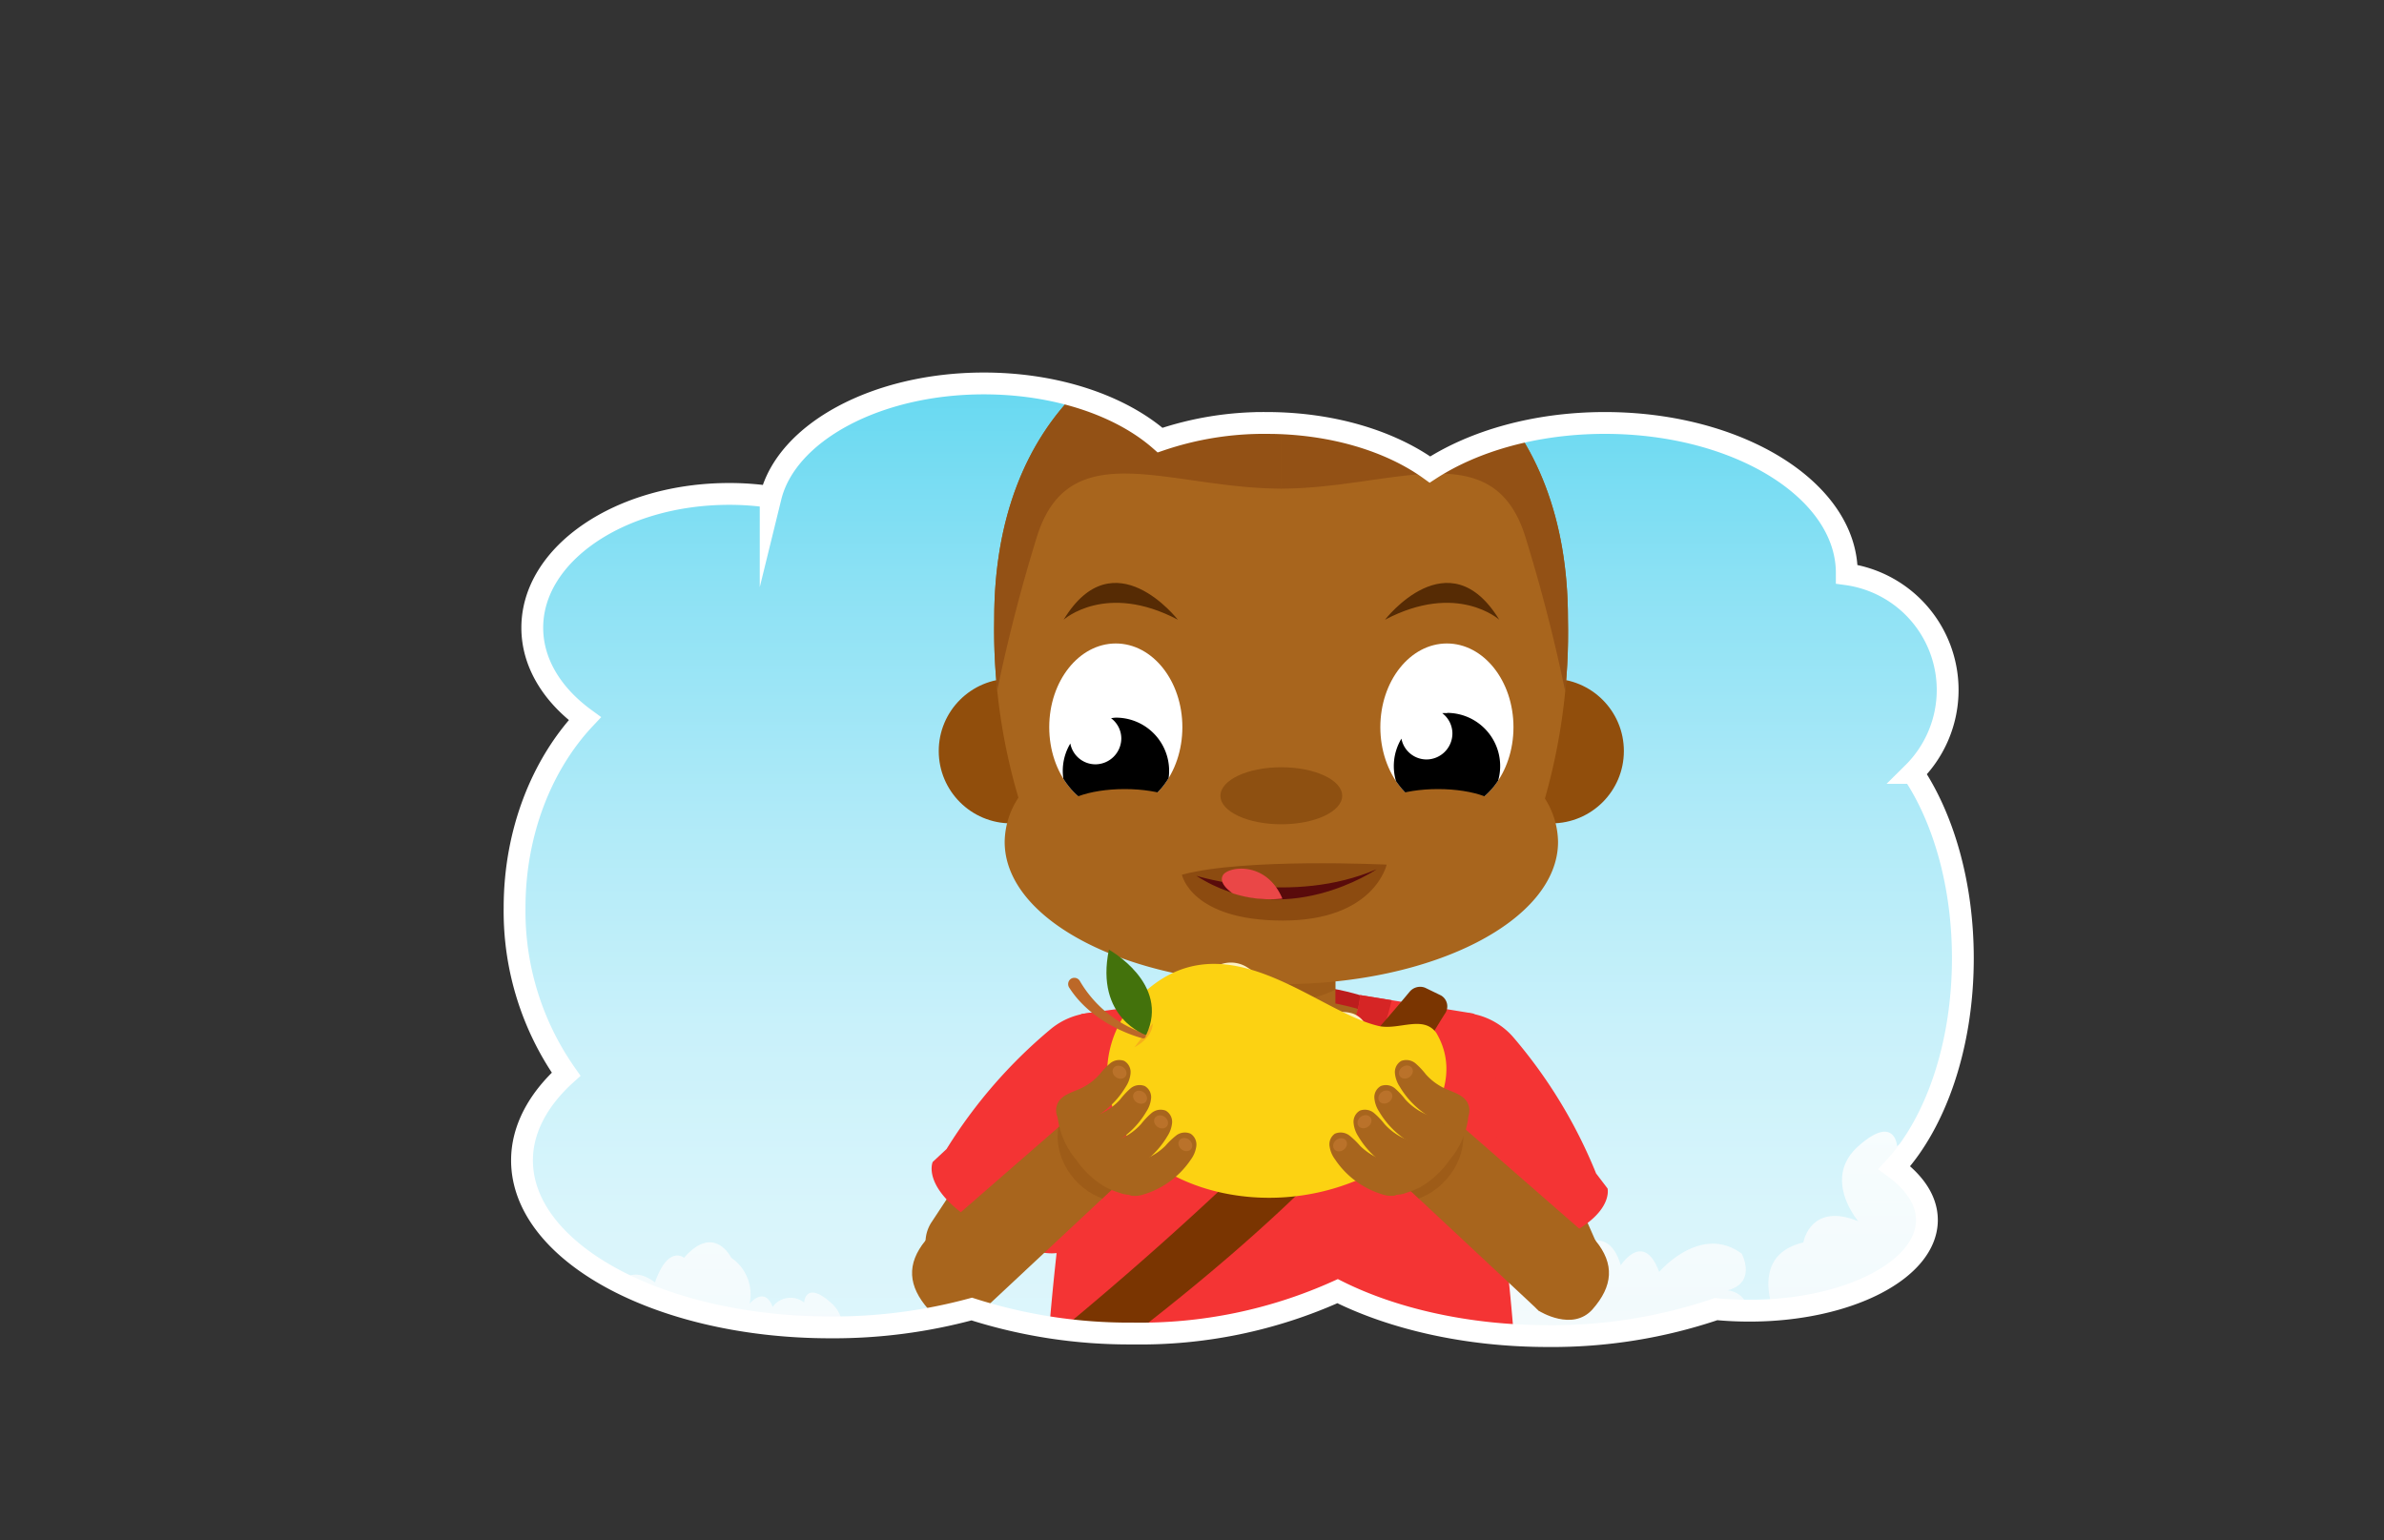 <svg id="Layer_1" data-name="Layer 1" xmlns="http://www.w3.org/2000/svg" xmlns:xlink="http://www.w3.org/1999/xlink" viewBox="0 0 260 168"><rect x="0" y="0" width="260" height="168" fill="#333333" stroke="none"/><defs><style>.cls-1,.cls-8{fill:#fff;}.cls-1,.cls-45{stroke:#fff;stroke-miterlimit:10;stroke-width:2.38px;}.cls-2{fill:url(#linear-gradient);}.cls-3{fill:#a8651d;}.cls-4{fill:#d18830;}.cls-5{fill:#893e00;}.cls-45,.cls-6{fill:none;}.cls-7{fill:#d6eae6;}.cls-9{fill:#f43434;}.cls-10{clip-path:url(#clip-path);}.cls-11{clip-path:url(#clip-path-2);}.cls-12,.cls-13{opacity:0.81;}.cls-12{fill:url(#linear-gradient-3);}.cls-13{fill:url(#linear-gradient-4);}.cls-14{clip-path:url(#clip-path-3);}.cls-15{fill:#c1dbd5;}.cls-16{fill:#bc1d1d;}.cls-17{clip-path:url(#clip-path-4);}.cls-18{fill:#935212;opacity:0.46;}.cls-19{fill:#914e0c;}.cls-20{clip-path:url(#clip-path-5);}.cls-21{fill:#935115;}.cls-22{fill:#8e5011;}.cls-23{clip-path:url(#clip-path-6);}.cls-24{clip-path:url(#clip-path-7);}.cls-25{fill:#562b04;}.cls-26{clip-path:url(#clip-path-8);}.cls-27{fill:#d62525;}.cls-28{clip-path:url(#clip-path-9);}.cls-29{clip-path:url(#clip-path-10);}.cls-30{clip-path:url(#clip-path-11);}.cls-31{fill:#ea9c3f;}.cls-32{fill:#af6822;opacity:0.42;}.cls-33{clip-path:url(#clip-path-12);}.cls-34{fill:#9b530b;}.cls-35{fill:#7a3501;}.cls-36{fill:#4932ce;}.cls-37{fill:#ffe33b;}.cls-38{fill:#fcf1c3;}.cls-39{fill:#fcd212;}.cls-40{fill:#f6b019;}.cls-41{fill:#bc6828;}.cls-42{fill:#43720c;}.cls-43{clip-path:url(#clip-path-13);}.cls-44{fill:#ba722a;}.cls-46{fill:#8c4b10;}.cls-47{fill:#590b0b;}.cls-48{fill:#ea4747;}</style><linearGradient id="linear-gradient" x1="126.65" y1="27.35" x2="126.65" y2="150.16" gradientTransform="translate(253.3 221.85) rotate(-180)" gradientUnits="userSpaceOnUse"><stop offset="0.11" stop-color="#65d8f1"/><stop offset="0.29" stop-color="#8be1f4"/><stop offset="0.5" stop-color="#afeaf8"/><stop offset="0.69" stop-color="#c9f1fa"/><stop offset="0.86" stop-color="#d9f5fb"/><stop offset="1" stop-color="#dff6fc"/></linearGradient><clipPath id="clip-path"><path class="cls-1" d="M206.6,127.35c4.5-4.88,7.47-13.28,7.47-22.83,0-8-2.09-15.22-5.43-20.22a12.74,12.74,0,0,0-7.23-21.67c0-.05,0-.09,0-.14,0-9-11.81-16.36-26.38-16.36-7.5,0-14.27,1.95-19.08,5.08-4.31-3.11-10.69-5.08-17.82-5.08A35.12,35.12,0,0,0,126.52,48c-4.26-3.74-11.28-6.18-19.22-6.18-11.77,0-21.53,5.37-23.25,12.38a30.47,30.47,0,0,0-4.53-.33c-11.86,0-21.47,6.53-21.47,14.59,0,3.83,2.17,7.32,5.73,9.92C59.1,83.36,56.12,90.76,56.12,99a30.88,30.88,0,0,0,5.62,18.16c-3.05,2.75-4.81,6-4.81,9.39,0,10.07,15.06,18.22,33.64,18.22a57.65,57.65,0,0,0,15.41-2,56.37,56.37,0,0,0,17.54,2.67,52.33,52.33,0,0,0,22.36-4.62c6,3,14.08,4.9,22.94,4.9a55.65,55.65,0,0,0,18.33-2.94c1.19.11,2.4.17,3.65.17,10.69,0,19.35-4.43,19.35-9.89C210.15,130.94,208.84,129,206.6,127.35Z"/></clipPath><clipPath id="clip-path-2"><rect class="cls-2" x="17.27" y="40.26" width="218.76" height="141.34" transform="translate(253.3 221.85) rotate(180)"/></clipPath><linearGradient id="linear-gradient-3" x1="1071.21" y1="207.23" x2="1071.21" y2="123.67" gradientTransform="matrix(-1, 0, 0, 1, 1264.57, 0)" gradientUnits="userSpaceOnUse"><stop offset="0" stop-color="#e6f5fc"/><stop offset="0.48" stop-color="#eff8fc"/><stop offset="0.54" stop-color="#f1f9fc"/><stop offset="0.99" stop-color="#fff"/></linearGradient><linearGradient id="linear-gradient-4" x1="1230.77" y1="200.26" x2="1230.77" y2="129.13" gradientTransform="translate(-1177.71)" xlink:href="#linear-gradient-3"/><clipPath id="clip-path-3"><path class="cls-7" d="M114.73,161.32l-.45,10.42s7.94,3.2,24.8,3.2,26-2.54,26-2.54v-12Z"/></clipPath><clipPath id="clip-path-4"><rect class="cls-3" x="133.85" y="104.24" width="11.79" height="11.79"/></clipPath><clipPath id="clip-path-5"><path class="cls-3" d="M171,67.49c0-22-14-33.31-31.29-33.31s-31.28,11.3-31.28,33.31A64.37,64.37,0,0,0,111.07,87a8.9,8.9,0,0,0-1.5,4.82c0,8.57,13.51,15.52,30.17,15.52s30.18-7,30.18-15.52a9,9,0,0,0-1.43-4.73A66.22,66.22,0,0,0,171,67.49Z"/></clipPath><clipPath id="clip-path-6"><ellipse class="cls-8" cx="121.69" cy="79.31" rx="7.26" ry="9.13"/></clipPath><clipPath id="clip-path-7"><ellipse class="cls-8" cx="157.8" cy="79.31" rx="7.26" ry="9.13"/></clipPath><clipPath id="clip-path-8"><path class="cls-9" d="M165.68,161.09c.21-11.65-1.58-26.29-2.62-33.7a80.22,80.22,0,0,0-.43-15c-.06-.86-2-1.86-2-1.86l-12.28-2c-.4,4.7-4.31,8.77-9.1,8.77a9.12,9.12,0,0,1-9.07-8.4L118,110.58s-2,1-2,1.86a83.5,83.5,0,0,0-.14,18.91c-1,8-2.25,19.91-2.07,29.74,0,0-1.17,2.82,6.58,1.82a155,155,0,0,1,18.93-.73h.52a159.14,159.14,0,0,1,19.18.73C166.86,163.91,165.68,161.09,165.68,161.09Z"/></clipPath><clipPath id="clip-path-9"><path class="cls-3" d="M156.33,122.54l-3.61,3.74a1.87,1.87,0,0,0,.09,2.65L167.87,143l6.59-7.05L159,122.45A1.89,1.89,0,0,0,156.33,122.54Z"/></clipPath><clipPath id="clip-path-10"><path class="cls-3" d="M118.61,122.54l3.62,3.74a1.88,1.88,0,0,1-.09,2.65L107.08,143l-6.59-7.05L116,122.45A1.89,1.89,0,0,1,118.61,122.54Z"/></clipPath><clipPath id="clip-path-11"><path class="cls-4" d="M93.82,153.13H119.6a0,0,0,0,1,0,0v23.06a9.94,9.94,0,0,1-9.94,9.94h-5.91a9.94,9.94,0,0,1-9.94-9.94V153.13A0,0,0,0,1,93.82,153.13Z" transform="translate(25.54 -13.6) rotate(8.28)"/></clipPath><clipPath id="clip-path-12"><rect class="cls-5" x="93.86" y="151.05" width="31.2" height="5.41" rx="2.71" transform="translate(23.29 -14.16) rotate(8.28)"/></clipPath><clipPath id="clip-path-13"><path class="cls-6" d="M121.48,109.71a9.44,9.44,0,0,1-.59-6.14s6.94,3.82,4.25,9.51a7,7,0,0,1-3.66-3.37"/></clipPath></defs><path class="cls-8" d="M206.6,127.35c4.5-4.88,7.47-13.28,7.47-22.83,0-8-2.09-15.22-5.43-20.22a12.74,12.74,0,0,0-7.23-21.67c0-.05,0-.09,0-.14,0-9-11.81-16.36-26.38-16.36-7.5,0-14.27,1.95-19.08,5.08-4.31-3.11-10.69-5.08-17.82-5.08A35.12,35.12,0,0,0,126.52,48c-4.26-3.74-11.28-6.18-19.22-6.18-11.77,0-21.53,5.37-23.25,12.38a30.47,30.47,0,0,0-4.53-.33c-11.86,0-21.47,6.53-21.47,14.59,0,3.83,2.17,7.32,5.73,9.92C59.1,83.36,56.12,90.76,56.12,99a30.88,30.88,0,0,0,5.62,18.16c-3.05,2.75-4.81,6-4.81,9.39,0,10.07,15.06,18.22,33.64,18.22a57.65,57.65,0,0,0,15.41-2,56.37,56.37,0,0,0,17.54,2.67,52.33,52.33,0,0,0,22.36-4.62c6,3,14.08,4.9,22.94,4.9a55.65,55.65,0,0,0,18.33-2.94c1.19.11,2.4.17,3.65.17,10.69,0,19.35-4.43,19.35-9.89C210.15,130.94,208.84,129,206.6,127.35Z"/><g class="cls-10"><rect class="cls-2" x="17.27" y="40.26" width="218.76" height="141.34" transform="translate(253.3 221.85) rotate(180)"/><g class="cls-11"><path class="cls-12" d="M103,172.51c1.37-2,2.81-1.62,2.81-1.62,1.45.07,1.29-.64,1.29-.64.84-2.74,4.64-.84,4.64-.84,1.67-2.68,4.94-1.2,4.94-1.2-.84-1.19,1.52-1.34,1.52-1.34a1.31,1.31,0,0,1-1.07-1.9,2.69,2.69,0,0,1-.94-3c1.55-4.47,8.45-2.08,8.45-2.08,5.34-3.19,6.89,1.76,6.89,1.76a6.74,6.74,0,0,1,6.55,5.11c3.44-.64,7.75,2.07,7.75,2.07S135.24,162,141.29,160c0,0-4-5.18,1.08-5.18,0,0-3.41-6.18,2-7.47,0,0,.62-3.59,4.81-1.87,0,0-3.26-3.73,0-6.61s3.41,0,3.41,0a2.82,2.82,0,0,1,4,.58s.77-2.73,2.95-.43a5.68,5.68,0,0,1,2.32-5.9s2.18-4.45,6.05,0c0,0,2-1.72,3.73,3.17,0,0,3.72-3.17,5.12,1.72,0,0,2.48-3.88,4.19.72,0,0,4.5-5.32,9-2,0,0,1.7,3.16-1.55,4,0,0,4.18.29.93,6,0,0,1.39-.43,1.24,1.29l.48-.33c-.33-1.5.14-2.92,3.12-2.92,0,0-4.22-7.66,2.5-9.26,0,0,.77-4.45,6-2.31,0,0-4-4.63,0-8.19s4.23,0,4.23,0a3.47,3.47,0,0,1,5,.71s1-3.38,3.65-.53a7,7,0,0,1,2.89-7.3s2.69-5.51,7.49,0c0,0,2.5-2.13,4.61,3.92,0,0,4.62-3.92,6.34,2.13,0,0,3.08-4.8,5.19.89,0,0,5.58-6.58,11.15-2.49,0,0,2.11,3.92-1.92,5,0,0,5.19.36,1.15,7.48,0,0,1.73-.53,1.54,1.6,0,0,10.37-7.65,10.37,3.21,0,0,5.19.71,1.16,6.76a4.22,4.22,0,0,1-2.5,5.34s6,4.09-4,6.05c0,0,3.46,2.31-6.53,4.63a3.09,3.09,0,0,1-.77,3.56s5.57-2.32,6.73,2.13c0,0,1.92-1.78,3.46.72,0,0,1.76-3.74,5.18-1.25,0,0,.9-3.74,3.43-2.85,0,0-4.58-2.49,2.72-3.74,0,0,4.71-3.54,7,1,0,0,4.61,1.06,3.2,5v29.84H117.48c-1.52-1-.23-2-.23-2-.38-1.13,1.14-1.27,1.14-1.27,1.06-2.25,3.57-.85,3.57-.85.31-.77,1.52-.84,1.52-.84-1.06-.28-.53-1.06-.53-1.06-1.14-1.76,1.5-2.39,1.5-2.39.44-1.69,3.21-.77,3.21-.77,1.6-1,2.81.77,2.81.77,2.28-2,4.79.35,4.79.35.53-1.26,2.66-1.26,2.66-1.26,1.14-1.27,2.58,0,2.58,0,.53-1.13,3.35-1.34,3.35-1.34l-1.9-.64c-2.28-.64-1.45-1.19-1.45-1.19a2,2,0,0,1-1-1.62,3,3,0,0,1-2.73,2.32c-2.28.14-2.43-.56-2.43-.56a5,5,0,0,1-4.87.7c-.68-.42.31-1.54.31-1.54-3.72,2-4.41-.08-4.41-.08-1,.5-1.37,0-1.37,0-3.87,1.28-2.66,0-2.66,0-1-.25-.28-.47-.16-.5a11,11,0,0,1-3.79.34,15.1,15.1,0,0,1-4.86,0,8,8,0,0,1,2.73-1.76s-3.41.71-3-1.33a2.22,2.22,0,0,1,2.2-2c2.43-2.33,4.1-.64,4.1-.64,1.22-.63,1.6.21,1.6.21a4.52,4.52,0,0,1,5,.78c.23-1.13,2.21-.78,2.21-.78a2.07,2.07,0,0,1,3.19-1c.76-1.27,3.11-1.06,3.11-1.06-4-.56-4.48-3.31-4.48-3.31a2.85,2.85,0,0,1-2.58,2.19c-2.21.21-2.51-.5-2.51-.5-5.47,2.61-4.26-1.05-4.26-1.05-3.19,1.76-4.94-.09-4.94-.09-3.41,1-3.72,0-3.72,0-.38-.66-1.37-.32-1.37-.32-3.49.79-4.71-.15-4.71-.15C102.81,172.86,103,172.51,103,172.51Z"/><path class="cls-13" d="M129.94,170.7c-1.16-1.68-2.39-1.38-2.39-1.38-1.23.06-1.1-.54-1.1-.54-.71-2.33-4-.72-4-.72-1.42-2.27-4.2-1-4.2-1,.71-1-1.29-1.14-1.29-1.14a1.12,1.12,0,0,0,.9-1.62,2.28,2.28,0,0,0,.8-2.55c-1.32-3.8-7.18-1.77-7.18-1.77-4.55-2.71-5.87,1.5-5.87,1.5a5.71,5.71,0,0,0-5.57,4.34c-2.94-.54-6.6,1.77-6.6,1.77s9.05-5.84,3.9-7.55c0,0,3.43-4.41-.93-4.41,0,0,2.91-5.26-1.71-6.36,0,0-.53-3-4.1-1.59,0,0,2.78-3.18,0-5.62s-2.9,0-2.9,0a2.4,2.4,0,0,0-3.44.49s-.66-2.33-2.51-.37a4.82,4.82,0,0,0-2-5s-1.85-3.79-5.15,0c0,0-1.71-1.46-3.17,2.69,0,0-3.17-2.69-4.35,1.47,0,0-2.12-3.3-3.57.61,0,0-3.83-4.52-7.66-1.71,0,0-1.45,2.69,1.32,3.43,0,0-3.57.24-.79,5.13,0,0-1.19-.36-1.06,1.11,0,0-.15-.12-.41-.29.28-1.28-.12-2.48-2.66-2.48,0,0,3.6-6.52-2.12-7.88,0,0-.66-3.79-5.07-2,0,0,3.43-3.94,0-7s-3.6,0-3.6,0a3,3,0,0,0-4.26.61s-.81-2.88-3.1-.46a6,6,0,0,0-2.46-6.21s-2.29-4.69-6.38,0c0,0-2.12-1.82-3.92,3.33,0,0-3.93-3.33-5.4,1.82,0,0-2.62-4.09-4.41.76,0,0-4.75-5.61-9.49-2.12,0,0-1.8,3.33,1.63,4.24,0,0-4.41.3-1,6.36,0,0-1.47-.45-1.31,1.37,0,0-8.83-6.52-8.83,2.72,0,0-4.41.61-1,5.76A3.6,3.6,0,0,0-6.23,153s-5.07,3.48,3.43,5.15c0,0-2.94,2,5.56,3.93a2.64,2.64,0,0,0,.66,3s-4.75-2-5.73,1.82a1.81,1.81,0,0,0-2.94.61s-1.5-3.18-4.42-1.06c0,0-.76-3.18-2.91-2.43,0,0,3.89-2.12-2.32-3.18,0,0-4-3-6,.82,0,0-3.92.9-2.72,4.23v25.39H117.65c1.3-.87.2-1.7.2-1.7.32-1-1-1.08-1-1.08-.91-1.92-3-.72-3-.72-.26-.66-1.3-.72-1.3-.72.91-.24.46-.9.46-.9,1-1.49-1.28-2-1.28-2-.37-1.44-2.73-.66-2.73-.66-1.36-.84-2.4.66-2.4.66-1.94-1.68-4.07.3-4.07.3-.45-1.08-2.26-1.08-2.26-1.08a1.57,1.57,0,0,0-2.2,0c-.46-1-2.85-1.14-2.85-1.14l1.62-.55c1.94-.54,1.23-1,1.23-1a1.68,1.68,0,0,0,.84-1.37,2.55,2.55,0,0,0,2.33,2c1.94.12,2.06-.48,2.06-.48a4.27,4.27,0,0,0,4.14.6c.59-.36-.25-1.32-.25-1.32,3.16,1.68,3.75-.06,3.75-.06.84.42,1.16,0,1.16,0,3.3,1.09,2.26,0,2.26,0,.91-.21.25-.4.15-.43a9.31,9.31,0,0,0,3.22.29,13.15,13.15,0,0,0,4.14,0,6.85,6.85,0,0,0-2.33-1.49s2.91.6,2.59-1.14a1.9,1.9,0,0,0-1.88-1.68c-2.07-2-3.49-.54-3.49-.54-1-.54-1.36.18-1.36.18a3.85,3.85,0,0,0-4.27.66c-.19-1-1.87-.66-1.87-.66a1.78,1.78,0,0,0-2.72-.84c-.65-1.07-2.65-.9-2.65-.9,3.42-.47,3.81-2.81,3.81-2.81a2.44,2.44,0,0,0,2.2,1.86c1.88.18,2.14-.42,2.14-.42,4.65,2.21,3.62-.9,3.62-.9,2.71,1.5,4.2-.08,4.2-.08,2.91.88,3.17,0,3.17,0,.32-.56,1.17-.27,1.17-.27,3,.67,4-.13,4-.13C130.14,171,129.94,170.7,129.94,170.7Z"/></g><path class="cls-3" d="M165.55,116.11l8.8,20a4,4,0,0,1-2.07,5.32,8.18,8.18,0,0,1-4.66.17,2.84,2.84,0,0,1-2.11-1.73l-8-20.6Z"/><path class="cls-9" d="M159.33,110.44a7.79,7.79,0,0,1,5.74,2.72,53.88,53.88,0,0,1,9,14.82l1.25,1.64s.93,3.58-7.63,6.43c-3.55,1.17-8,2.55-9.73-.9-.49-1-2-4.36-2.56-5.74C152.54,122.18,148.48,110.27,159.33,110.44Z"/><path class="cls-7" d="M114.65,153.93c.66,1.82-.84,26.76-1.42,36a2.51,2.51,0,0,0,3,2.65c3.47-.61,9.2,1.32,18.84.21,1.74-.2,3.32-1,3.45-2.79l1.68-23.69,1-15.08Z"/><path class="cls-3" d="M113.62,115.06l-12,18.2a4,4,0,0,0,1.14,5.59,8.08,8.08,0,0,0,4.56,1,2.86,2.86,0,0,0,2.37-1.35l11.39-19Z"/><path class="cls-7" d="M164.84,153.93c-.67,1.82.84,26.76,1.42,36a2.52,2.52,0,0,1-2.95,2.65c-3.47-.61-9.2,1.32-18.84.21-1.75-.2-3.33-1-3.45-2.79l-1.69-23.69-1-15.08Z"/><path class="cls-7" d="M114.73,161.32l-.45,10.42s7.94,3.2,24.8,3.2,26-2.54,26-2.54v-12Z"/><g class="cls-14"><path class="cls-15" d="M159.37,164.29c2.49.32,5.06.76,7.46,0a2.67,2.67,0,0,0,1.76-1.35c.49-1.17-.41-2.45-1.35-3.26-3.44-3-8-4-12.42-4.52a149.13,149.13,0,0,0-19.49-.63c-5.79.07-11.58.13-17.36.64-3.33.3-8.34,1.35-7,6.25s8.61,3.59,12.21,3.47c5.72-.18,11.43-.67,17.15-1A107.88,107.88,0,0,1,159.37,164.29Z"/></g><path class="cls-9" d="M120.71,110.53a7.79,7.79,0,0,0-6.12,1.71,54.16,54.16,0,0,0-11.36,13.08l-1.51,1.41s-1.53,3.37,6.44,7.62c3.29,1.76,7.42,3.86,9.73.76.66-.88,2.74-4,3.5-5.22C125.42,123.24,131.43,112.2,120.71,110.53Z"/><ellipse class="cls-16" cx="139.74" cy="117.45" rx="18.11" ry="10.12"/><ellipse class="cls-3" cx="139.74" cy="119.02" rx="18.11" ry="10.12"/><rect class="cls-3" x="133.85" y="104.24" width="11.79" height="11.79"/><g class="cls-17"><ellipse class="cls-18" cx="139.53" cy="104.49" rx="8.88" ry="4.75"/></g><circle class="cls-19" cx="110.27" cy="81.91" r="7.89"/><circle class="cls-19" cx="169.21" cy="81.91" r="7.89"/><path class="cls-3" d="M171,67.49c0-22-14-33.31-31.29-33.31s-31.28,11.3-31.28,33.31A64.37,64.37,0,0,0,111.07,87a8.9,8.9,0,0,0-1.5,4.82c0,8.57,13.51,15.52,30.17,15.52s30.18-7,30.18-15.52a9,9,0,0,0-1.43-4.73A66.22,66.22,0,0,0,171,67.49Z"/><g class="cls-20"><path class="cls-21" d="M107.67,81a181.06,181.06,0,0,1,5.45-22.57c3.58-11.21,14.49-5.14,26.63-5.14V27.64H102.38l-1.25,52.19Z"/><path class="cls-21" d="M171.77,81a181.06,181.06,0,0,0-5.45-22.57c-3.58-11.21-14.5-5.14-26.63-5.14V27.64h37.36l1.25,52.19Z"/></g><ellipse class="cls-22" cx="139.74" cy="86.79" rx="6.64" ry="3.11"/><ellipse class="cls-8" cx="121.69" cy="79.31" rx="7.26" ry="9.13"/><g class="cls-23"><path d="M121.69,78.27a4.6,4.6,0,0,0-.52.06,2.76,2.76,0,0,1,1.12,2.19,2.84,2.84,0,0,1-2.84,2.84,2.79,2.79,0,0,1-2.72-2.27,5.8,5.8,0,1,0,5-2.82Z"/></g><ellipse class="cls-8" cx="157.8" cy="79.31" rx="7.26" ry="9.13"/><g class="cls-24"><path d="M157.8,77.78a4.2,4.2,0,0,0-.51,0A2.79,2.79,0,0,1,158.4,80a2.84,2.84,0,0,1-2.84,2.83,2.79,2.79,0,0,1-2.72-2.27,5.8,5.8,0,1,0,5-2.81Z"/></g><path class="cls-25" d="M116,67.59s4.59-4.15,12.46,0C128.44,67.59,121.48,58.56,116,67.59Z"/><path class="cls-25" d="M163.51,67.59s-4.59-4.15-12.46,0C151.05,67.59,158,58.56,163.51,67.59Z"/><ellipse class="cls-3" cx="122.66" cy="88.71" rx="7.13" ry="2.65"/><ellipse class="cls-3" cx="156.83" cy="88.71" rx="7.13" ry="2.65"/><path class="cls-9" d="M165.68,161.09c.21-11.65-1.58-26.29-2.62-33.7a80.22,80.22,0,0,0-.43-15c-.06-.86-2-1.86-2-1.86l-12.28-2c-.4,4.7-4.31,8.77-9.1,8.77a9.12,9.12,0,0,1-9.07-8.4L118,110.58s-2,1-2,1.86a83.5,83.5,0,0,0-.14,18.91c-1,8-2.25,19.91-2.07,29.74,0,0-1.17,2.82,6.58,1.82a155,155,0,0,1,18.93-.73h.52a159.14,159.14,0,0,1,19.18.73C166.86,163.91,165.68,161.09,165.68,161.09Z"/><g class="cls-26"><path class="cls-27" d="M126.65,105.8c-.3.66-.07,15,13.1,15s12.85-18.67,12.85-18.67Z"/></g><path class="cls-3" d="M156.33,122.54l-3.61,3.74a1.87,1.87,0,0,0,.09,2.65L167.87,143l6.59-7.05L159,122.45A1.89,1.89,0,0,0,156.33,122.54Z"/><g class="cls-28"><ellipse class="cls-18" cx="153.64" cy="124.99" rx="6.53" ry="5.49" transform="translate(-41.56 158.53) rotate(-48.88)"/></g><path class="cls-3" d="M167.53,142.65c-1.46-5.37,4.65-9.57,6.46-7.37,2.14,2.59,1.9,5-.29,7.5s-5.83.21-5.83.21Z"/><path class="cls-3" d="M118.61,122.54l3.62,3.74a1.88,1.88,0,0,1-.09,2.65L107.08,143l-6.59-7.05L116,122.45A1.89,1.89,0,0,1,118.61,122.54Z"/><g class="cls-29"><ellipse class="cls-18" cx="121.31" cy="124.99" rx="5.49" ry="6.53" transform="translate(-52.28 110.61) rotate(-41.12)"/></g><path class="cls-3" d="M107.42,142.65c1.45-5.37-4.66-9.57-6.47-7.37-2.13,2.59-1.9,5,.29,7.5s5.84.21,5.84.21Z"/><path class="cls-4" d="M93.82,153.13H119.6a0,0,0,0,1,0,0v23.06a9.94,9.94,0,0,1-9.94,9.94h-5.91a9.94,9.94,0,0,1-9.94-9.94V153.13A0,0,0,0,1,93.82,153.13Z" transform="translate(25.54 -13.6) rotate(8.28)"/><g class="cls-30"><rect class="cls-31" x="86.35" y="144.32" width="1.73" height="44.93" transform="translate(24.93 -10.82) rotate(8.28)"/><rect class="cls-31" x="96.08" y="145.74" width="1.73" height="44.93" transform="translate(25.24 -12.21) rotate(8.28)"/><rect class="cls-31" x="105.81" y="147.16" width="1.73" height="44.93" transform="translate(25.54 -13.6) rotate(8.28)"/><rect class="cls-31" x="115.54" y="148.57" width="1.73" height="44.93" transform="translate(25.85 -14.98) rotate(8.28)"/><rect class="cls-31" x="125.27" y="149.99" width="1.73" height="44.93" transform="translate(26.15 -16.37) rotate(8.28)"/><path class="cls-31" d="M135.65,165.68c-8.8-.67-18.14-1.67-28-3.1s-19-3.13-27.57-5l.29-2c8.47,1.94,17.67,3.71,27.55,5.15s19.29,2.38,28,2.94Z"/><path class="cls-31" d="M134.7,172.16c-8.79-.67-18.14-1.67-28-3.1s-19-3.13-27.58-5l.3-2c8.46,1.94,17.67,3.72,27.55,5.15s19.28,2.38,28,2.94Z"/><rect class="cls-32" x="91.66" y="151.41" width="35.15" height="6.52" transform="translate(23.42 -14.12) rotate(8.28)"/></g><rect class="cls-5" x="93.86" y="151.05" width="31.2" height="5.41" rx="2.71" transform="translate(23.29 -14.16) rotate(8.28)"/><g class="cls-33"><rect class="cls-34" x="89.88" y="147.25" width="42.45" height="5.13" transform="translate(22.74 -14.44) rotate(8.28)"/></g><path class="cls-35" d="M108.73,150.64s26.87-20.58,45-42.47a1.49,1.49,0,0,1,1.7-.44l1.73.84a1.38,1.38,0,0,1,.42,2c-2.54,3.89-8.94,17.42-44.82,43Z"/><circle class="cls-36" cx="108.98" cy="153.83" r="5.13" transform="translate(-71.51 99.38) rotate(-37.9)"/><circle class="cls-37" cx="108.98" cy="153.83" r="2.75"/><path class="cls-38" d="M132.51,105.47a3.31,3.31,0,0,1,3.46,0,6.24,6.24,0,0,1,2.41,2.67.93.93,0,0,0,.31.39,1.18,1.18,0,0,0,.53.08,1.72,1.72,0,0,1,1.58,1.36,2.3,2.3,0,0,1,3.25,1.21,3.85,3.85,0,0,1,3.45-.65,2.51,2.51,0,0,1,1.66,2.87c-.4,1.4-2,2-3.47,2.2a36,36,0,0,1-4.63.51c-2.46.11-5.1-.09-7.07-1.57a6.28,6.28,0,0,1-.78-9.34l0,1"/><path class="cls-39" d="M124,109a11.67,11.67,0,0,0-1.73,13.86c3.46,6.61,15.4,10.35,26.06,5.72a16.76,16.76,0,0,0,7.57-6.43c2-3.12,2.56-6.42.75-9.49l0,0c-1.45-2-4.14-.25-6.33-.77C143.31,110.23,133.15,99.51,124,109Z"/><path class="cls-40" d="M125.72,111.61s.11,1.49-2,2.61"/><path class="cls-41" d="M124.6,113.24c-1-.26-5.54-1.68-8-5.54a.7.7,0,0,1,.16-.92h0a.69.69,0,0,1,1,.2,12.88,12.88,0,0,0,7,5.71.29.29,0,0,1,.14.46h0A.28.28,0,0,1,124.6,113.24Z"/><path class="cls-42" d="M125,112.89s-5.61-1.81-4.06-9.32C120.89,103.57,127.68,107.24,125,112.89Z"/><g class="cls-43"><polygon class="cls-6" points="120.89 103.57 124.95 112.89 123.16 112.92 119.67 107.59 120.89 103.57"/></g><path class="cls-3" d="M150.68,126.46a6.61,6.61,0,0,1-2.34-1.48,8.62,8.62,0,0,0-1.19-1.15,1.57,1.57,0,0,0-1.57-.18A1.41,1.41,0,0,0,145,125a3.14,3.14,0,0,0,.6,1.45,9.51,9.51,0,0,0,5.08,3.79,3,3,0,0,0,1.41.16,1.75,1.75,0,0,0,1.12-2.33C152.82,127.07,151.57,126.78,150.68,126.46Z"/><ellipse class="cls-44" cx="146.15" cy="124.84" rx="0.8" ry="0.67" transform="translate(-45.76 114.08) rotate(-37.29)"/><path class="cls-3" d="M153.24,124.21A6.42,6.42,0,0,1,151,122.6a8.1,8.1,0,0,0-1.14-1.2,1.55,1.55,0,0,0-1.55-.27,1.41,1.41,0,0,0-.69,1.32,3.2,3.2,0,0,0,.51,1.48A9.5,9.5,0,0,0,153,128a2.91,2.91,0,0,0,1.39.24,1.75,1.75,0,0,0,1.25-2.26C155.34,124.94,154.11,124.58,153.24,124.21Z"/><ellipse class="cls-44" cx="148.81" cy="122.35" rx="0.8" ry="0.67" transform="translate(-43.03 104.72) rotate(-34.18)"/><path class="cls-3" d="M155.53,121.53a6.59,6.59,0,0,1-2.26-1.61,8.66,8.66,0,0,0-1.13-1.21,1.53,1.53,0,0,0-1.55-.26,1.39,1.39,0,0,0-.7,1.32,3.18,3.18,0,0,0,.52,1.47,9.5,9.5,0,0,0,4.87,4.07,3.24,3.24,0,0,0,1.4.24,1.76,1.76,0,0,0,1.25-2.27C157.63,122.26,156.4,121.9,155.53,121.53Z"/><ellipse class="cls-44" cx="151.09" cy="119.66" rx="0.8" ry="0.67" transform="translate(-41.13 105.54) rotate(-34.18)"/><path class="cls-3" d="M157.77,118.8a6.39,6.39,0,0,1-2.26-1.62,8.58,8.58,0,0,0-1.13-1.2,1.57,1.57,0,0,0-1.56-.27,1.41,1.41,0,0,0-.69,1.33,3.18,3.18,0,0,0,.52,1.47,9.5,9.5,0,0,0,4.87,4.07,3.06,3.06,0,0,0,1.4.23,1.75,1.75,0,0,0,1.24-2.26C159.86,119.52,158.63,119.17,157.77,118.8Z"/><ellipse class="cls-44" cx="153.33" cy="116.93" rx="0.8" ry="0.67" transform="translate(-39.21 106.33) rotate(-34.18)"/><path class="cls-3" d="M151.47,128.67a1.42,1.42,0,0,0-.32.59,1,1,0,0,0,.78,1,2.56,2.56,0,0,0,1.39-.15,9.13,9.13,0,0,0,1.68-.69,10.11,10.11,0,0,0,3.11-2.93,8.85,8.85,0,0,0,2-4.46c.12-1.44-1-.72-1.63-.26-.88.65-1.73,1.34-2.55,2.08A36.27,36.27,0,0,0,151.47,128.67Z"/><path class="cls-3" d="M124.75,126.46a6.61,6.61,0,0,0,2.34-1.48,8.69,8.69,0,0,1,1.2-1.15,1.55,1.55,0,0,1,1.56-.18,1.41,1.41,0,0,1,.62,1.36,3.13,3.13,0,0,1-.59,1.45,9.49,9.49,0,0,1-5.09,3.79,3,3,0,0,1-1.41.16,1.75,1.75,0,0,1-1.12-2.33C122.62,127.07,123.86,126.78,124.75,126.46Z"/><ellipse class="cls-44" cx="129.28" cy="124.84" rx="0.67" ry="0.8" transform="translate(-48.37 152.05) rotate(-52.71)"/><path class="cls-3" d="M122.19,124.21a6.42,6.42,0,0,0,2.25-1.61,8.65,8.65,0,0,1,1.14-1.2,1.55,1.55,0,0,1,1.55-.27,1.41,1.41,0,0,1,.7,1.32,3.21,3.21,0,0,1-.52,1.48,9.48,9.48,0,0,1-4.87,4.06,3,3,0,0,1-1.4.24,1.75,1.75,0,0,1-1.25-2.26C120.09,124.94,121.32,124.58,122.19,124.21Z"/><ellipse class="cls-44" cx="126.63" cy="122.35" rx="0.67" ry="0.8" transform="translate(-45.73 158.38) rotate(-55.82)"/><path class="cls-3" d="M119.9,121.53a6.59,6.59,0,0,0,2.26-1.61,8.66,8.66,0,0,1,1.13-1.21,1.54,1.54,0,0,1,1.56-.26,1.4,1.4,0,0,1,.69,1.32,3.18,3.18,0,0,1-.52,1.47,9.46,9.46,0,0,1-4.87,4.07,3.21,3.21,0,0,1-1.4.24,1.76,1.76,0,0,1-1.24-2.27C117.81,122.26,119,121.9,119.9,121.53Z"/><ellipse class="cls-44" cx="124.34" cy="119.66" rx="0.67" ry="0.8" transform="translate(-44.51 155.31) rotate(-55.82)"/><path class="cls-3" d="M117.67,118.8a6.45,6.45,0,0,0,2.25-1.62,8.1,8.1,0,0,1,1.14-1.2,1.55,1.55,0,0,1,1.55-.27,1.41,1.41,0,0,1,.69,1.33,3.16,3.16,0,0,1-.51,1.47,9.58,9.58,0,0,1-4.87,4.07,3.09,3.09,0,0,1-1.4.23,1.75,1.75,0,0,1-1.25-2.26C115.57,119.52,116.8,119.17,117.67,118.8Z"/><ellipse class="cls-44" cx="122.1" cy="116.93" rx="0.67" ry="0.8" transform="translate(-43.23 152.26) rotate(-55.82)"/><path class="cls-3" d="M124,128.67a1.42,1.42,0,0,1,.32.59,1,1,0,0,1-.78,1,2.56,2.56,0,0,1-1.39-.15,9.13,9.13,0,0,1-1.68-.69,10.07,10.07,0,0,1-3.1-2.93,8.86,8.86,0,0,1-2-4.46c-.12-1.44,1-.72,1.63-.26.88.65,1.73,1.34,2.55,2.08A36.27,36.27,0,0,1,124,128.67Z"/></g><path class="cls-45" d="M206.6,127.35c4.5-4.88,7.47-13.28,7.47-22.83,0-8-2.09-15.22-5.43-20.22a12.74,12.74,0,0,0-7.23-21.67c0-.05,0-.09,0-.14,0-9-11.81-16.36-26.38-16.36-7.5,0-14.27,1.95-19.08,5.08-4.31-3.11-10.69-5.08-17.82-5.08A35.12,35.12,0,0,0,126.52,48c-4.26-3.74-11.28-6.18-19.22-6.18-11.77,0-21.53,5.37-23.25,12.38a30.47,30.47,0,0,0-4.53-.33c-11.86,0-21.47,6.53-21.47,14.59,0,3.83,2.17,7.32,5.73,9.92C59.1,83.36,56.12,90.76,56.12,99a30.88,30.88,0,0,0,5.62,18.16c-3.05,2.75-4.81,6-4.81,9.39,0,10.07,15.06,18.22,33.64,18.22a57.65,57.65,0,0,0,15.41-2,56.37,56.37,0,0,0,17.54,2.67,52.33,52.33,0,0,0,22.36-4.62c6,3,14.08,4.9,22.94,4.9a55.65,55.65,0,0,0,18.33-2.94c1.19.11,2.4.17,3.65.17,10.69,0,19.35-4.43,19.35-9.89C210.15,130.94,208.84,129,206.6,127.35Z"/><path class="cls-46" d="M128.9,95.4s1,5,11,5,11.33-6.1,11.33-6.1S135.73,93.55,128.9,95.4Z"/><path class="cls-47" d="M130.48,95.52s10.44,3.28,19.66-.72C150.14,94.8,140.07,101.71,130.48,95.52Z"/><path class="cls-48" d="M134.44,97.43s-1.66-1.05-1.05-2,4.74-1.54,6.47,2.58A13.18,13.18,0,0,1,134.44,97.43Z"/></svg>